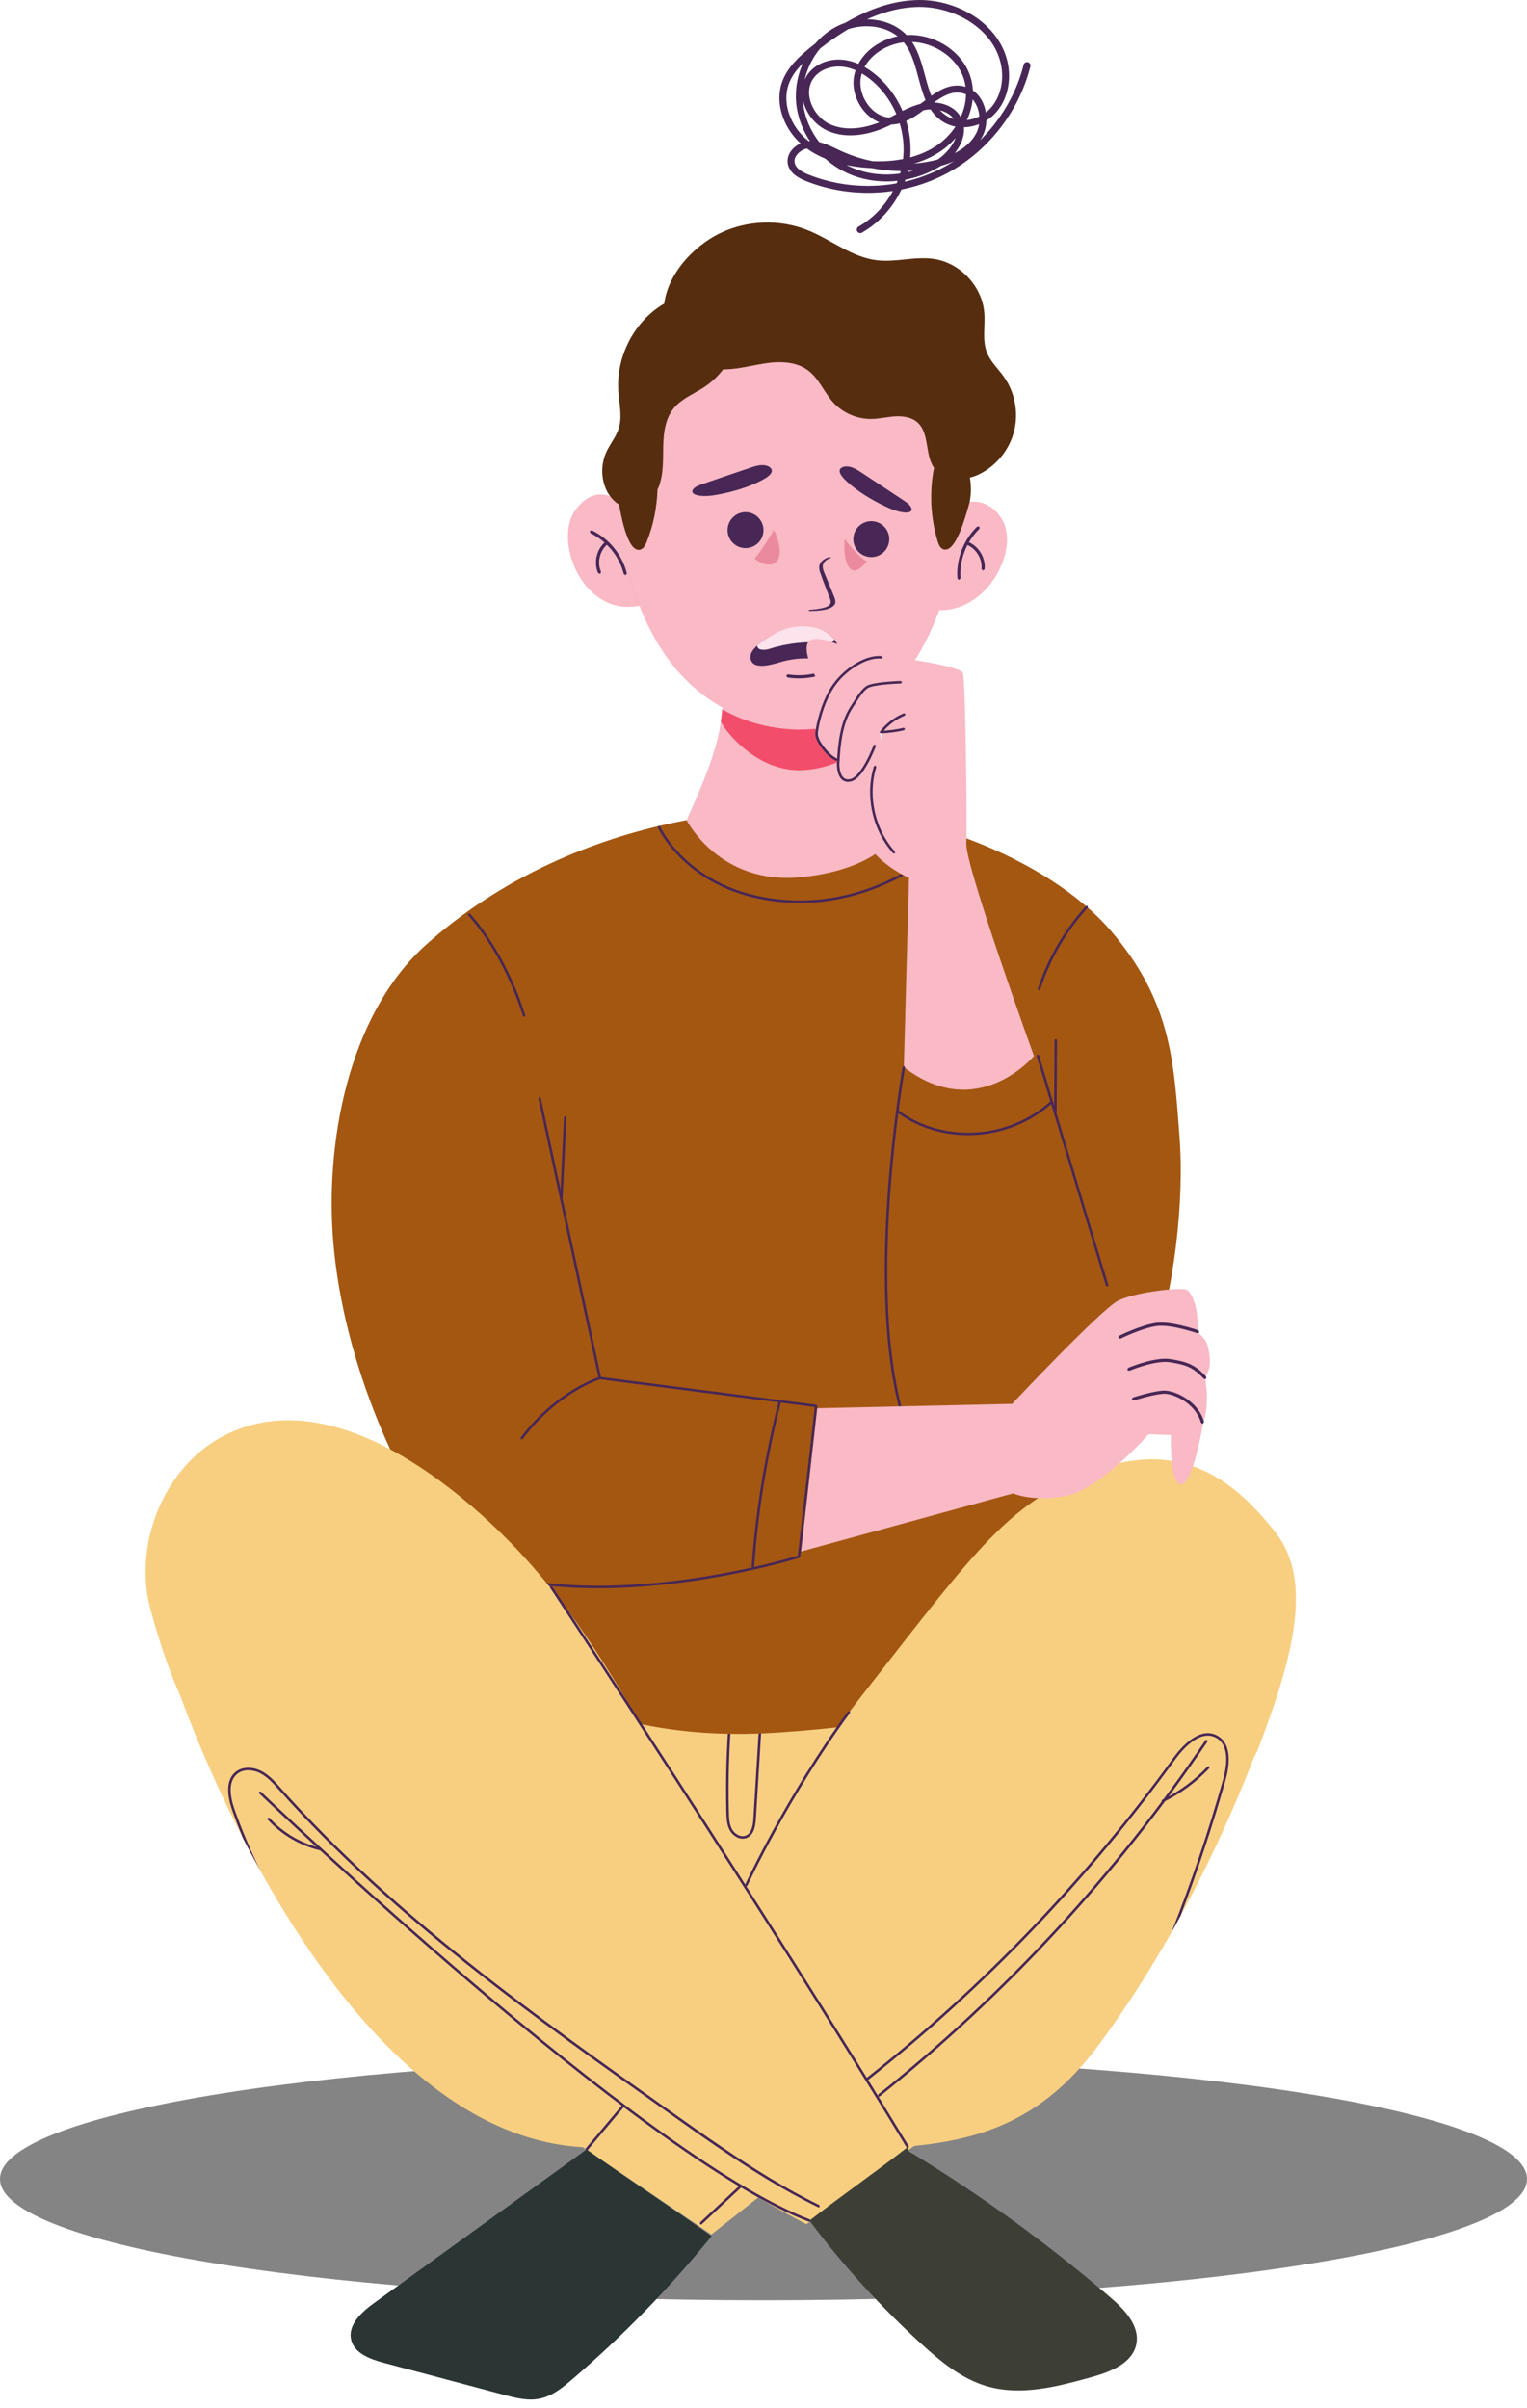 <svg width="170" height="268" viewBox="0 0 170 268" fill="none" xmlns="http://www.w3.org/2000/svg">
<path d="M170 242.5C170 249.957 131.944 256 85 256C38.055 256 0 249.957 0 242.5C0 235.045 38.055 229 85 229C131.944 229 170 235.045 170 242.5Z" fill="#848484"/>
<path d="M141.611 189.871C141.611 189.871 138.429 200.409 131.431 213.211L131.42 213.232C131.095 213.837 130.76 214.453 130.412 215.069L130.389 215.103C128.149 219.068 125.529 223.2 122.549 227.277C116.592 235.429 110.051 238.107 101.181 238.879L100.879 238.901C95.166 239.372 88.481 239.081 80.373 238.945H79.859C78.603 238.924 77.326 238.913 76.005 238.913H75.993C75.825 238.901 75.669 238.901 75.501 238.901H75.489C72.824 238.889 70.025 238.913 67.068 239.001C66.597 239.013 66.128 239.013 65.668 239.001C65.545 239.001 65.433 239.001 65.311 238.991C49.139 238.331 36.717 222.136 28.957 208.137C28.285 206.916 27.636 205.719 27.032 204.541C22.282 195.303 19.752 187.821 19.752 187.821L51.825 179.813L62.947 179.299L63.26 179.276H63.272L119.403 176.667L141.611 189.871" fill="#F8CF81"/>
<path d="M81.196 190.711C80.954 193.532 80.833 196.364 80.833 199.196C80.833 200.032 80.844 200.867 80.865 201.703C80.884 202.383 80.912 203.116 81.272 203.744C81.562 204.245 82.113 204.627 82.692 204.631C82.848 204.631 83.007 204.601 83.157 204.536C83.971 204.176 84.104 203.181 84.156 202.401C84.4 198.383 84.644 194.361 84.888 190.341L84.757 190.193L84.609 190.325C84.364 194.345 84.121 198.365 83.876 202.385C83.833 203.16 83.668 204.027 83.048 204.279C82.933 204.328 82.813 204.351 82.692 204.351C82.244 204.353 81.756 204.029 81.514 203.604C81.198 203.059 81.161 202.373 81.145 201.696C81.124 200.863 81.113 200.029 81.113 199.196C81.113 196.372 81.234 193.548 81.475 190.735L81.347 190.583L81.196 190.711" fill="#482756"/>
<path d="M131.313 126.485C130.679 118.011 130.361 111.427 123.689 103.611C118.315 97.316 107.952 92.551 99.861 91.22C87.537 89.195 76.44 91.273 76.437 91.275C65.877 93.252 55.587 97.832 47.438 105.136C38.724 112.948 36.096 127.413 37.145 138.687C38.786 156.343 48.722 172.587 52.601 175.025L52.895 175.203C52.28 178.16 51.823 180.243 51.823 180.243C51.823 180.243 60.401 194.54 86.517 192.824C112.633 191.108 121.783 184.056 121.783 184.056L117.157 166.055C126.647 164.583 132.429 141.367 131.313 126.485Z" fill="#A45711"/>
<path d="M59.931 122.227L66.649 153.395L66.769 153.504L90.708 156.595L88.809 173.221L88.948 173.237L88.905 173.104C88.904 173.104 88.241 173.313 87.06 173.629C83.516 174.579 75.329 176.476 66.616 176.476C62.563 176.476 58.396 176.065 54.531 174.961L54.357 175.057L54.453 175.231C58.353 176.344 62.544 176.756 66.616 176.756C78.287 176.756 88.983 173.372 88.991 173.371L89.087 173.253L91.001 156.489L90.88 156.335L66.903 153.239L60.205 122.167L60.039 122.06L59.931 122.227" fill="#482756"/>
<path d="M66.747 153.231C66.729 153.236 61.983 154.676 57.955 160L57.983 160.196L58.179 160.168C60.167 157.54 62.333 155.872 64 154.86C64.833 154.355 65.543 154.013 66.043 153.799C66.541 153.585 66.827 153.5 66.827 153.499L66.92 153.324L66.747 153.231" fill="#482756"/>
<path d="M62.788 124.335L62.357 133.343L62.491 133.489L62.637 133.356L63.066 124.348L62.933 124.201L62.788 124.335" fill="#482756"/>
<path d="M86.693 155.928C85.137 161.968 84.126 168.147 83.68 174.367L83.809 174.516L83.959 174.387C84.405 168.184 85.412 162.021 86.964 155.997L86.862 155.828L86.693 155.928" fill="#482756"/>
<path d="M52.104 101.849C52.104 101.851 52.34 102.095 52.734 102.58C53.92 104.037 56.509 107.641 58.219 113.089L58.393 113.18L58.485 113.005C56.188 105.684 52.315 101.665 52.305 101.656L52.108 101.652L52.104 101.849Z" fill="#482756"/>
<path d="M73.236 92.087C73.241 92.108 76.716 99.887 87.94 100.463C88.32 100.481 88.697 100.491 89.069 100.491C99.673 100.487 106.767 92.851 106.779 92.841L106.772 92.643L106.573 92.651C106.572 92.651 106.137 93.119 105.315 93.828C102.845 95.956 96.917 100.213 89.069 100.211C88.701 100.211 88.329 100.201 87.953 100.183C82.409 99.897 78.799 97.84 76.567 95.857C75.451 94.865 74.68 93.892 74.189 93.168C73.944 92.805 73.769 92.505 73.656 92.296C73.541 92.088 73.492 91.973 73.492 91.973L73.307 91.903L73.236 92.087" fill="#482756"/>
<path d="M100.243 92.059C100.243 92.059 98.564 96.659 89.233 97.617C80.089 98.559 76.437 91.275 76.437 91.275C78.348 87.048 79.845 83.403 80.251 80.319C80.439 78.893 80.516 77.895 80.541 77.599L80.546 77.505L96.356 77.419L97.171 77.413L97.549 79.699L100.243 92.059" fill="#F9B9C5"/>
<path d="M88.989 85.721C84.252 85.721 80.886 81.587 80.251 80.319C80.319 79.804 80.372 79.344 80.413 78.953C81.072 79.323 81.754 79.649 82.46 79.932C84.147 80.6 85.96 81.023 87.871 81.156L88.02 81.16C88.245 81.18 88.472 81.189 88.698 81.195C88.816 81.197 88.933 81.199 89.05 81.199C89.212 81.199 89.373 81.196 89.533 81.189C89.952 81.179 90.362 81.151 90.764 81.108C90.789 81.177 90.804 81.244 90.806 81.307C90.855 82.641 93.141 84.548 93.141 84.548C93.141 84.548 93.147 84.664 93.171 84.845C92.28 85.231 91.201 85.527 89.888 85.672C89.584 85.705 89.284 85.721 88.989 85.721Z" fill="#F24E6C"/>
<path d="M71.681 67.293C65.095 69.136 61.491 60.273 64.057 56.769C66.167 53.893 68.428 55.225 69.597 56.287C70.103 56.749 70.404 57.157 70.404 57.157L70.969 61.635L71.676 67.268L71.681 67.293" fill="#F9B9C5"/>
<path d="M65.732 59.335C67.556 60.209 68.959 61.932 69.448 63.893L69.661 64.023L69.791 63.808C69.273 61.74 67.807 59.939 65.885 59.016L65.649 59.099L65.732 59.335" fill="#482756"/>
<path d="M67.398 60.3C66.719 60.865 66.347 61.741 66.347 62.615C66.347 63.012 66.424 63.411 66.589 63.779L66.823 63.868L66.912 63.635C66.768 63.316 66.7 62.965 66.7 62.615C66.698 61.841 67.035 61.06 67.625 60.571L67.648 60.323L67.398 60.3" fill="#482756"/>
<path d="M105.769 67.815L105.696 67.829L105.656 67.839C105.337 67.888 105.008 67.908 104.668 67.903H104.653C104.015 67.888 103.352 67.775 102.668 67.544L103.627 59.935L103.897 57.811C103.897 57.811 105.249 56.577 106.929 56.056C107.741 55.805 108.625 55.717 109.476 56.012C110.195 56.257 110.887 56.775 111.485 57.693C113.463 60.716 110.537 67.037 105.769 67.815" fill="#F9B9C5"/>
<path d="M108.792 58.604C107.383 59.963 106.568 61.905 106.568 63.861C106.568 64.033 106.575 64.207 106.587 64.38L106.776 64.541L106.939 64.352C106.927 64.189 106.921 64.025 106.921 63.861C106.92 62.004 107.699 60.147 109.037 58.859L109.041 58.608L108.792 58.604Z" fill="#482756"/>
<path d="M107.628 60.625C108.595 61.001 109.281 62.037 109.279 63.075L109.267 63.311L109.425 63.504L109.619 63.347L109.632 63.075C109.629 61.887 108.869 60.737 107.757 60.297L107.528 60.397L107.628 60.625Z" fill="#482756"/>
<path d="M106.914 55.766L106.909 55.824C106.899 56.164 106.879 56.498 106.854 56.833C106.766 58.13 106.61 59.496 106.369 60.903L106.358 60.956C106.305 61.271 106.245 61.591 106.186 61.906C106.127 62.224 106.059 62.544 105.99 62.859C105.921 63.179 105.851 63.498 105.774 63.818C105.473 65.091 105.105 66.368 104.667 67.622L104.647 67.671L104.642 67.677C104.334 68.571 103.974 69.446 103.575 70.3C102.745 72.115 101.742 73.817 100.538 75.306C97.889 78.588 94.291 80.83 89.513 80.958C89.237 80.968 88.958 80.969 88.678 80.963C88.451 80.958 88.225 80.948 87.999 80.928L87.85 80.924C85.939 80.791 84.126 80.368 82.439 79.701C79.878 78.672 77.607 77.061 75.735 75.001L75.699 74.962C74.874 74.042 74.122 73.043 73.454 71.962C72.529 70.459 71.747 68.871 71.114 67.228L71.079 67.135V67.13C70.911 66.707 70.765 66.29 70.618 65.858C70.258 64.756 69.943 63.62 69.698 62.441L69.687 62.382C69.275 60.411 69.04 58.34 69.005 56.258V56.198C68.857 47.527 72.13 38.595 80.35 34.652C81.565 34.072 82.847 33.631 84.183 33.366C85.615 33.075 87.074 32.962 88.519 33.011C92.919 33.154 97.226 34.811 100.489 37.761C105.646 42.425 107.189 49.174 106.914 55.766" fill="#F9B9C5"/>
<path d="M105.723 64.347C105.747 64.248 105.771 64.148 105.795 64.049C105.872 63.729 105.941 63.411 106.011 63.091C106.08 62.776 106.148 62.456 106.207 62.137C106.265 61.823 106.325 61.503 106.379 61.188C106.38 61.189 106.381 61.189 106.381 61.191C106.205 62.232 105.987 63.289 105.723 64.347" fill="#F46E8C"/>
<path d="M75.721 75.193H75.701C74.861 74.264 74.103 73.247 73.429 72.149C72.513 70.645 71.74 69.064 71.111 67.428C71.115 67.427 71.117 67.427 71.121 67.425L71.135 67.46C71.768 69.103 72.549 70.691 73.475 72.193C74.142 73.275 74.894 74.273 75.72 75.193H75.721" fill="#FAC0D5"/>
<path d="M71.111 67.428C71.108 67.423 71.107 67.417 71.104 67.411C70.927 66.955 70.765 66.497 70.613 66.035C70.255 64.935 69.944 63.799 69.704 62.619C69.705 62.616 69.707 62.615 69.708 62.612C69.708 62.613 69.708 62.613 69.708 62.613L69.719 62.672C69.964 63.852 70.279 64.988 70.639 66.089C70.785 66.521 70.932 66.939 71.1 67.361V67.367L71.121 67.425C71.117 67.427 71.115 67.427 71.111 67.428Z" fill="#F46E8C"/>
<path d="M98.981 60.275C98.829 61.369 97.821 62.133 96.725 61.981C95.631 61.829 94.868 60.819 95.019 59.727C95.171 58.631 96.181 57.869 97.275 58.019C98.367 58.172 99.132 59.181 98.981 60.275" fill="#482756"/>
<path d="M84.981 59.275C84.829 60.369 83.821 61.133 82.725 60.981C81.631 60.829 80.868 59.819 81.019 58.727C81.171 57.631 82.181 56.869 83.275 57.019C84.367 57.172 85.132 58.181 84.981 59.275" fill="#482756"/>
<path d="M95.11 63.491C94.918 63.491 94.729 63.407 94.561 63.191C93.799 62.217 94.034 60 94.034 60C94.034 60 95.507 61.965 96.492 62.457C96.492 62.457 95.782 63.491 95.11 63.491Z" fill="#EB8A9F"/>
<path d="M85.604 62.844C84.815 62.844 84 62.175 84 62.175C84.748 61.356 86.157 59 86.157 59C86.157 59 87.376 61.349 86.493 62.424C86.239 62.733 85.924 62.844 85.604 62.844" fill="#EB8A9F"/>
<path d="M92.451 62.107C92 62.26 91.737 62.521 91.645 62.786C91.552 63.054 91.613 63.334 91.718 63.612L92.42 65.309L92.765 66.159C92.871 66.441 93.029 66.724 92.996 67.047C92.996 67.375 92.526 67.706 91.927 67.827C91.342 67.966 90.725 67.984 90.136 68L90 67.94L90.109 67.873C90.683 67.828 91.254 67.762 91.725 67.637C92.197 67.507 92.468 67.292 92.479 67.034C92.502 66.776 92.334 66.494 92.239 66.209L91.914 65.357C91.694 64.788 91.479 64.224 91.287 63.647C91.198 63.358 91.142 63.052 91.288 62.75C91.43 62.455 91.762 62.164 92.311 62L92.489 62.021L92.451 62.107" fill="#482756"/>
<path d="M112.897 47.989C112.509 49.543 111.58 50.949 110.331 51.941C109.928 52.267 109.491 52.547 109.029 52.772C108.7 52.935 108.34 53.068 107.972 53.156C108.163 54.223 108.129 55.335 107.824 56.332C107.529 57.304 106.443 61.523 105.061 61.144C104.684 61.036 104.501 60.613 104.388 60.235C103.593 57.6 103.455 54.773 103.984 52.069C103.853 51.879 103.744 51.672 103.656 51.455C103.056 49.985 103.327 48.059 102.137 47.001C101.473 46.416 100.52 46.284 99.635 46.337C98.751 46.397 97.88 46.613 96.989 46.623C95.408 46.643 93.824 45.955 92.759 44.78C91.745 43.664 91.18 42.14 89.981 41.231C88.619 40.204 86.752 40.184 85.071 40.455C83.851 40.647 82.643 40.96 81.419 41.064C81.117 41.093 80.813 41.108 80.513 41.103C79.924 41.869 79.215 42.548 78.375 43.099C77.224 43.851 75.872 44.372 75.003 45.439C74.073 46.579 73.872 48.141 73.837 49.616C73.804 51.087 73.887 52.601 73.405 53.992C73.347 54.164 73.277 54.327 73.195 54.488C73.14 56.493 72.732 58.484 71.984 60.343C71.837 60.707 71.616 61.115 71.228 61.184C69.821 61.439 69.119 57.168 68.913 56.155C68.209 55.717 67.659 54.989 67.364 54.197C66.901 52.96 66.951 51.533 67.492 50.329C67.905 49.42 68.579 48.633 68.883 47.68C69.296 46.359 68.932 44.937 68.839 43.556C68.593 40.001 70.289 36.375 73.175 34.285C73.42 34.104 73.685 33.941 73.951 33.784C74.025 33.179 74.183 32.58 74.408 31.993C75.411 29.384 77.78 27.088 80.259 25.908C83.247 24.499 86.824 24.384 89.897 25.609C92.507 26.651 94.793 28.613 97.58 28.956C99.708 29.223 101.871 28.499 103.989 28.819C106.9 29.256 109.333 31.861 109.58 34.796C109.703 36.281 109.328 37.844 109.873 39.235C110.277 40.263 111.133 41.039 111.771 41.944C112.995 43.669 113.419 45.94 112.897 47.989" fill="#572D0F"/>
<path d="M83.553 52.048C83.992 51.898 84.483 51.741 84.98 51.766C85.648 51.8 86.022 52.175 85.914 52.517C85.808 52.86 85.348 53.165 84.856 53.428C83.511 54.148 81.806 54.689 80.001 55.03C79.48 55.13 78.935 55.213 78.4 55.203C76.615 55.168 76.779 54.365 78.016 53.935C79.851 53.297 81.708 52.677 83.553 52.048" fill="#482756"/>
<path d="M95.88 52.576C95.494 52.32 95.059 52.045 94.573 51.943C93.916 51.807 93.46 52.075 93.478 52.433C93.495 52.792 93.863 53.205 94.271 53.583C95.391 54.619 96.904 55.574 98.562 56.36C99.042 56.587 99.549 56.805 100.068 56.931C101.805 57.348 101.849 56.531 100.76 55.801C99.146 54.72 97.506 53.651 95.88 52.576Z" fill="#482756"/>
<path d="M93.237 73.169C92.856 73.663 92.084 73.539 91.456 73.427C90.023 73.169 88.533 73.236 87.121 73.617C86.271 73.852 83.717 74.771 83.549 73.215C83.493 72.732 83.829 72.263 84.3 71.848V71.837C84.993 71.22 86.013 70.693 86.505 70.437C87.671 69.809 89.003 69.596 90.303 69.799C91.3 69.955 92.273 70.392 92.867 71.153C93.057 71.388 93.213 71.657 93.315 71.96C93.449 72.352 93.493 72.833 93.237 73.169Z" fill="#482756"/>
<path d="M92.867 71.153C92.812 71.309 92.7 71.433 92.553 71.5C92.352 71.589 92.105 71.568 91.881 71.545C89.799 71.344 87.681 71.568 85.689 72.207C85.105 72.385 84.3 72.396 84.3 71.848V71.837C84.993 71.22 86.007 70.655 86.499 70.397C87.664 69.771 89.016 69.561 90.316 69.763C91.312 69.919 92.273 70.392 92.867 71.153" fill="#FDE3EB"/>
<path d="M87.664 75.391C88.089 75.46 88.521 75.496 88.952 75.496C89.652 75.496 90.353 75.404 91.031 75.22L91.153 75.005L90.939 74.883C90.292 75.057 89.621 75.145 88.952 75.145C88.54 75.145 88.128 75.112 87.721 75.045L87.52 75.189L87.664 75.391" fill="#482756"/>
<path d="M24.189 160.195C18.104 163.773 14.824 172.045 16.763 179.145C19.904 190.643 22.652 193.417 26.773 199.364C30.896 205.311 47.775 221.169 64.655 232.271C81.535 243.371 89.777 247.533 89.777 247.533L102.339 238.416C93.792 226.929 85.107 215.383 77.76 203.077C71.168 192.037 65.76 180.696 56.632 171.473C48.915 163.679 35.401 153.599 24.189 160.195" fill="#F8CF81"/>
<path d="M64.594 238.768C64.594 238.768 83.045 205.195 96.023 188.611C108.997 172.027 112.445 166.971 122.177 163.532C131.909 160.093 137.789 165.151 142.047 170.611C146.305 176.072 143.776 184.961 140.084 194.587C136.508 203.905 79.193 248.677 79.193 248.677L64.594 238.768" fill="#F8CF81"/>
<path d="M101.577 119.052C101.577 119.052 108.249 121.721 114.729 116.383C114.729 116.383 129.056 159.128 117.208 165.755C105.961 172.045 98.527 158.892 98.336 148.599C98.145 138.305 101.577 119.052 101.577 119.052Z" fill="#A45711"/>
<path d="M100.624 118.765L101.196 97.701C101.196 97.701 96.525 95.7 95.953 92.173C95.381 88.647 99.003 81.88 98.049 81.499C98.049 81.499 96.144 86.551 94.809 86.836C93.271 87.165 93.141 84.548 93.141 84.548C93.141 84.548 90.855 82.641 90.807 81.307C90.779 80.54 88.9 79.449 89.663 77.113C90 76.081 93.952 70.537 95.095 70.632C96.239 70.728 99.479 73.111 99.479 73.111C99.479 73.111 106.915 74.064 107.2 74.921C107.485 75.78 107.676 91.316 107.581 93.889C107.485 96.463 115.111 117.527 115.111 117.527C115.111 117.527 108.82 125.056 100.624 118.765" fill="#F9B9C5"/>
<path d="M90.757 75.255C90.757 75.255 89.281 72.396 89.996 71.443C90.71 70.489 93.522 71.824 93.522 71.824L90.757 75.255" fill="#F9B9C5"/>
<path d="M100.285 75.783C100.283 75.783 99.483 75.807 98.603 75.891C98.161 75.932 97.701 75.989 97.307 76.067C96.912 76.147 96.589 76.236 96.392 76.383C95.677 76.936 95.189 77.877 94.725 78.568C93.505 80.396 93.277 82.797 93.168 85.053V85.057V85.075C93.168 85.167 93.173 85.627 93.323 86.081C93.465 86.529 93.791 87.015 94.415 87.015L94.695 86.984C95.489 86.807 96.153 85.813 96.671 84.877C97.181 83.937 97.513 83.04 97.515 83.036L97.432 82.856L97.252 82.939C97.251 82.941 96.924 83.825 96.424 84.744C95.932 85.665 95.237 86.603 94.639 86.711L94.415 86.735C93.96 86.735 93.729 86.404 93.589 85.993C93.455 85.591 93.447 85.149 93.448 85.075V85.064L93.308 85.06L93.447 85.067C93.553 82.82 93.791 80.467 94.957 78.724C95.431 78.013 95.919 77.097 96.563 76.605C96.675 76.515 96.984 76.413 97.361 76.341C98.5 76.116 100.291 76.063 100.293 76.063L100.429 75.919L100.285 75.783Z" fill="#482756"/>
<path d="M98.147 73.019L97.849 73.004C96.003 73.013 93.901 74.559 92.789 76.079C91.712 77.561 91.023 79.795 90.788 81.377V81.376L90.769 81.621C90.769 81.832 90.809 82.037 90.881 82.235V82.236C91.171 82.992 92.144 84.26 93.085 84.677L93.269 84.604L93.196 84.42C92.375 84.075 91.385 82.805 91.144 82.139C91.083 81.968 91.049 81.796 91.049 81.621L91.064 81.417C91.291 79.877 91.98 77.663 93.016 76.243C94.075 74.777 96.16 73.276 97.849 73.284L98.12 73.297L98.272 73.172L98.147 73.019" fill="#482756"/>
<path d="M100.624 79.381C99.581 79.805 98.657 80.508 97.968 81.397L97.955 81.549L98.088 81.623C98.975 81.565 99.789 81.484 100.66 81.265L100.763 81.096L100.592 80.995C99.745 81.207 98.951 81.287 98.069 81.344L98.079 81.483L98.189 81.569C98.848 80.72 99.733 80.047 100.731 79.64L100.807 79.457L100.624 79.381" fill="#482756"/>
<path d="M97.287 85.281C97.005 86.208 96.869 87.173 96.869 88.139C96.871 90.623 97.769 93.111 99.43 94.968L99.629 94.98L99.64 94.781C98.026 92.981 97.149 90.556 97.149 88.139C97.149 87.2 97.283 86.261 97.555 85.363L97.461 85.188L97.287 85.281" fill="#482756"/>
<path d="M115.407 117.52L123.127 143.111L123.301 143.204L123.395 143.029L115.675 117.439L115.5 117.345L115.407 117.52Z" fill="#482756"/>
<path d="M100.487 118.741C100.485 118.745 98.501 129.847 98.501 141.496C98.505 150.753 99.741 160.356 104.288 165.043L104.485 165.045L104.488 164.847C100.045 160.291 98.776 150.728 98.781 141.496C98.781 135.687 99.276 130.009 99.772 125.784C100.019 123.672 100.267 121.923 100.452 120.703C100.639 119.481 100.761 118.792 100.761 118.791L100.648 118.628L100.487 118.741" fill="#482756"/>
<path d="M117.401 115.763L117.353 123.768L117.493 123.909L117.633 123.771L117.681 115.764L117.543 115.624L117.401 115.763" fill="#482756"/>
<path d="M99.837 123.775C102.184 125.509 104.9 126.336 107.781 126.336C108.04 126.336 108.299 126.329 108.56 126.316C111.735 126.155 114.837 124.865 117.191 122.727L117.2 122.529L117.003 122.52C114.699 124.613 111.653 125.879 108.545 126.036C108.289 126.049 108.035 126.056 107.781 126.056C104.953 126.056 102.301 125.247 100.004 123.549L99.808 123.579L99.837 123.775" fill="#482756"/>
<path d="M115.804 110.131C116.897 106.764 118.719 103.635 121.105 101.019L121.096 100.821L120.899 100.829C118.485 103.475 116.644 106.639 115.537 110.044L115.628 110.221L115.804 110.131Z" fill="#482756"/>
<path d="M90.984 156.724L112.921 156.231L113.072 166.123L89.187 172.665L90.984 156.724" fill="#F9B9C5"/>
<path d="M112.751 156.157C112.751 156.157 122.551 145.744 124.459 144.764C126.367 143.783 131.625 143.195 132.168 143.575C132.712 143.956 133.483 145.555 133.315 148.265C133.315 148.265 134.283 148.969 134.483 149.897C134.948 152.041 134.561 152.553 134.159 153.341C134.159 153.341 134.72 156.203 133.943 158.361C133.943 158.361 132.851 165.071 131.517 165.195C130.184 165.32 130.361 159.703 130.361 159.703L127.871 159.619C127.871 159.619 122.471 165.757 118.685 166.481C114.901 167.207 112.681 166.16 112.681 166.16L112.751 156.157" fill="#F9B9C5"/>
<path d="M126.221 155.868C126.223 155.868 126.812 155.679 127.54 155.489C128.265 155.3 129.135 155.112 129.647 155.113C130.14 155.111 131.029 155.379 131.845 155.921C132.664 156.464 133.415 157.273 133.705 158.343L133.921 158.467L134.045 158.251C133.725 157.073 132.909 156.203 132.04 155.627C131.168 155.052 130.249 154.763 129.647 154.76C128.489 154.765 126.124 155.531 126.113 155.532L125.999 155.753L126.221 155.868" fill="#482756"/>
<path d="M125.724 152.561C125.725 152.561 126.304 152.313 127.101 152.064C127.896 151.815 128.908 151.568 129.74 151.569C129.929 151.569 130.108 151.581 130.272 151.608C132.024 151.9 132.825 152.144 134.028 153.46L134.277 153.472L134.289 153.223C133.055 151.849 132.084 151.54 130.329 151.26C130.141 151.229 129.944 151.216 129.74 151.216C127.948 151.22 125.597 152.235 125.585 152.237L125.493 152.468L125.724 152.561Z" fill="#482756"/>
<path d="M124.732 148.983C124.733 148.983 125.343 148.683 126.159 148.355C126.973 148.027 127.995 147.673 128.788 147.571C128.932 147.552 129.091 147.543 129.257 147.543C130.068 147.541 131.087 147.751 131.896 147.963C132.705 148.173 133.304 148.384 133.305 148.384L133.531 148.276L133.421 148.051C133.412 148.049 130.988 147.192 129.257 147.189C129.077 147.189 128.905 147.199 128.741 147.22C127.045 147.445 124.585 148.664 124.576 148.667L124.496 148.903L124.732 148.983" fill="#482756"/>
<path d="M90.116 247.132C93.829 252.089 98.012 256.696 102.589 260.871C104.737 262.829 107.061 264.743 109.851 265.561C113.648 266.677 117.705 265.615 121.519 264.553C123.611 263.972 126.056 263.031 126.501 260.907C126.928 258.865 125.219 257.055 123.637 255.696C116.609 249.665 109.087 244.212 101.165 239.412L101.067 238.943C97.408 241.773 93.776 244.301 90.116 247.132" fill="#3D3F37"/>
<path d="M65.301 239.212C57.413 244.913 49.525 250.615 41.637 256.316C40.252 257.317 38.696 258.747 39.097 260.407C39.463 261.913 41.208 262.555 42.707 262.953C47.164 264.14 51.623 265.329 56.08 266.516C57.407 266.869 58.795 267.225 60.137 266.936C61.493 266.643 62.621 265.729 63.676 264.827C69.328 259.988 74.539 254.635 79.224 248.855C74.695 245.617 69.831 242.448 65.301 239.212" fill="#2A3534"/>
<path d="M83.087 209.931L83.026 209.916L82.959 209.732C83.005 209.632 87.618 199.699 94.41 190.453L94.606 190.424L94.636 190.62C87.861 199.841 83.258 209.749 83.212 209.848L83.087 209.931" fill="#482756"/>
<path d="M97.853 233.345L97.744 233.293L97.765 233.096C111.837 221.851 124.095 208.584 134.2 193.665L134.393 193.628L134.431 193.823C124.313 208.764 112.035 222.052 97.94 233.315L97.853 233.345" fill="#482756"/>
<path d="M129.427 200.58L129.301 200.501L129.367 200.315C131.279 199.383 132.987 198.125 134.443 196.579L134.641 196.573L134.647 196.771C133.168 198.343 131.432 199.62 129.488 200.565L129.427 200.58" fill="#482756"/>
<path d="M136.427 198.159C134.992 203.232 133.313 208.272 131.431 213.211L131.42 213.232C131.095 213.837 130.76 214.453 130.412 215.069C132.607 209.515 134.533 203.825 136.156 198.08C136.548 196.703 136.964 194.249 135.384 193.399C133.571 192.413 131.609 194.753 130.848 195.795C121.149 209.212 109.637 221.217 96.656 231.476L96.612 231.509L96.522 231.532L96.422 231.488L96.444 231.285L96.5 231.241C109.457 221.005 120.937 209.011 130.624 195.639C131.431 194.529 133.515 192.065 135.508 193.152C137.265 194.104 136.84 196.703 136.427 198.159Z" fill="#482756"/>
<path d="M90.116 247.272L90.065 247.263C71.173 240.072 29.271 200.001 28.851 199.597L28.847 199.4L29.044 199.395C29.465 199.799 71.325 239.829 90.166 247L90.248 247.181L90.116 247.272" fill="#482756"/>
<path d="M101.065 239.083L100.947 239.016C85.057 212.836 61.475 177.056 61.237 176.697L61.277 176.504L61.472 176.544C61.707 176.901 85.295 212.687 101.185 238.869L101.139 239.063L101.065 239.083" fill="#482756"/>
<path d="M65.3 239.352L65.211 239.319L65.193 239.121L69.255 234.291L69.451 234.275L69.469 234.472L65.408 239.303L65.3 239.352" fill="#482756"/>
<path d="M35.767 205.957L35.736 205.955C33.468 205.447 31.357 204.221 29.795 202.499L29.805 202.301L30.003 202.311C31.527 203.989 33.584 205.187 35.797 205.681L35.904 205.848L35.767 205.957" fill="#482756"/>
<path d="M78.036 247.573L77.932 247.529L77.94 247.332L82.373 243.191L82.572 243.196L82.564 243.395L78.131 247.536L78.036 247.573" fill="#482756"/>
<path d="M91.269 245.587L91.148 245.667L91.08 245.643C87.16 243.74 83.453 241.399 79.859 238.945C78.167 237.793 76.497 236.616 74.852 235.441C59.565 224.633 43.763 213.445 31.051 199.189L31.019 199.155C30.413 198.472 29.775 197.755 28.969 197.34C28.229 196.96 27.153 196.825 26.427 197.408C25.307 198.293 25.653 200.107 26.147 201.473C26.964 203.736 27.904 205.964 28.957 208.137C28.285 206.916 27.636 205.719 27.032 204.541C26.628 203.556 26.247 202.56 25.888 201.563C25.139 199.48 25.261 197.968 26.247 197.184C27.076 196.535 28.273 196.668 29.103 197.095C29.953 197.531 30.603 198.259 31.231 198.965L31.264 199.009C43.953 213.232 59.744 224.409 75.02 235.217C76.777 236.46 78.559 237.725 80.373 238.945C83.845 241.309 87.428 243.56 91.204 245.397L91.269 245.587" fill="#482756"/>
<path d="M95.961 25.896C98.937 24.195 100.992 21.017 101.324 17.605C101.355 17.28 101.371 16.952 101.371 16.625C101.369 13.535 99.992 10.468 97.641 8.444C96.571 7.524 95.257 6.783 93.792 6.649C93.652 6.636 93.512 6.629 93.372 6.629C92.028 6.632 90.645 7.201 89.868 8.357C89.475 8.945 89.299 9.615 89.3 10.28C89.309 12.02 90.443 13.763 92.071 14.521C92.9 14.904 93.787 15.064 94.675 15.064C96.145 15.063 97.625 14.627 98.935 14.003V14.004C100.281 13.357 101.507 12.556 102.836 12.268C103.124 12.205 103.427 12.172 103.729 12.172C104.801 12.172 105.817 12.581 106.279 13.401C106.471 13.739 106.553 14.081 106.555 14.439C106.575 15.729 105.343 17.247 103.989 18.012C102.388 18.931 100.529 19.421 98.684 19.42C97.379 19.42 96.079 19.176 94.881 18.668C91.995 17.448 89.769 14.637 89.42 11.539C89.388 11.256 89.372 10.969 89.372 10.683C89.369 7.853 90.935 5.007 93.412 3.68C94.337 3.183 95.417 2.921 96.481 2.923C98.107 2.923 99.673 3.524 100.643 4.748C101.592 5.933 101.96 7.62 102.415 9.275C102.873 10.919 103.44 12.572 104.977 13.545C105.652 13.971 106.425 14.163 107.199 14.163C108.508 14.16 109.827 13.617 110.748 12.663C111.833 11.531 112.339 9.977 112.339 8.437C112.339 7.924 112.283 7.411 112.172 6.913C111.693 4.771 110.305 3.039 108.516 1.849C106.725 0.66 104.527 0.001 102.365 -1.35323e-06C102.233 -1.35323e-06 102.1 0.003 101.967 0.008C97.555 0.18 93.585 2.548 90.232 5.267C88.979 6.287 87.679 7.46 87.087 9.085C86.872 9.675 86.773 10.288 86.773 10.899C86.777 12.817 87.732 14.713 89.168 15.996C91.052 17.672 93.564 18.388 95.999 18.635C96.597 18.695 97.203 18.728 97.811 18.728C100.284 18.727 102.792 18.189 104.843 16.753C106.895 15.313 108.316 12.877 108.321 10.389C108.321 9.763 108.229 9.135 108.032 8.523C107.143 5.796 104.371 3.993 101.549 3.893L101.329 3.891C98.664 3.895 95.896 5.484 95.157 8.127C95.06 8.484 95.013 8.849 95.013 9.213C95.016 10.375 95.475 11.519 96.217 12.387C96.959 13.253 98.004 13.856 99.181 13.857C99.312 13.857 99.444 13.849 99.576 13.835C101.047 13.659 102.228 12.713 103.345 11.873C104.463 11.019 105.508 10.284 106.565 10.293C106.757 10.293 106.953 10.316 107.156 10.367C107.749 10.512 108.211 10.888 108.539 11.411C108.865 11.933 109.044 12.6 109.044 13.267C109.044 13.836 108.915 14.401 108.655 14.88C107.764 16.541 105.803 17.465 103.836 17.893C102.708 18.141 101.551 18.264 100.395 18.264C98.061 18.264 95.725 17.765 93.608 16.792C92.608 16.339 91.535 15.707 90.277 15.7L90.165 15.703C89.549 15.724 88.951 15.972 88.485 16.36C88.024 16.748 87.68 17.296 87.679 17.932C87.679 18.081 87.697 18.233 87.74 18.385C87.873 18.877 88.195 19.248 88.557 19.523C88.921 19.799 89.336 19.993 89.723 20.149C91.916 21.028 94.272 21.463 96.628 21.463C99.563 21.463 102.497 20.789 105.117 19.452C109.839 17.039 113.423 12.535 114.709 7.391C114.761 7.184 114.636 6.973 114.428 6.923C114.221 6.871 114.012 6.996 113.96 7.204C112.732 12.123 109.281 16.459 104.765 18.763C102.261 20.041 99.444 20.691 96.628 20.691C94.367 20.691 92.107 20.272 90.011 19.432H90.012C89.656 19.289 89.299 19.116 89.024 18.907C88.748 18.696 88.561 18.463 88.485 18.181L88.451 17.932C88.449 17.593 88.645 17.236 88.983 16.953C89.315 16.671 89.773 16.487 90.189 16.475L90.277 16.473C91.255 16.467 92.244 17.009 93.285 17.493C95.508 18.516 97.951 19.037 100.395 19.037C101.605 19.037 102.817 18.908 104.003 18.649C106.069 18.192 108.257 17.221 109.335 15.249V15.248C109.663 14.641 109.816 13.951 109.816 13.267C109.816 12.464 109.607 11.665 109.195 11.001C108.783 10.341 108.152 9.813 107.34 9.616C107.077 9.551 106.819 9.521 106.565 9.521C105.148 9.531 103.999 10.416 102.879 11.257C101.757 12.112 100.66 12.939 99.487 13.067L99.181 13.084C98.279 13.085 97.433 12.617 96.804 11.884C96.176 11.153 95.785 10.168 95.787 9.213C95.787 8.913 95.824 8.617 95.903 8.332C96.495 6.123 98.953 4.659 101.329 4.663L101.524 4.665C104.041 4.747 106.545 6.401 107.296 8.759C107.468 9.291 107.548 9.839 107.548 10.389C107.553 12.575 106.259 14.824 104.4 16.12C102.521 17.437 100.176 17.956 97.811 17.955C97.231 17.955 96.651 17.924 96.076 17.865C93.733 17.631 91.384 16.939 89.681 15.42C88.397 14.279 87.543 12.556 87.547 10.899C87.547 10.371 87.631 9.849 87.812 9.349L87.813 9.348C88.311 7.963 89.485 6.865 90.719 5.867C94.013 3.192 97.853 0.935 101.997 0.78C102.12 0.775 102.243 0.772 102.365 0.772C104.369 0.772 106.432 1.392 108.088 2.493C109.747 3.596 110.991 5.169 111.417 7.081C111.516 7.523 111.567 7.981 111.567 8.437C111.567 9.812 111.111 11.171 110.191 12.127C109.429 12.921 108.292 13.392 107.199 13.389C106.553 13.389 105.927 13.229 105.388 12.891C104.137 12.111 103.609 10.699 103.16 9.068C102.705 7.451 102.348 5.659 101.248 4.267C100.096 2.82 98.291 2.149 96.481 2.149C95.293 2.149 94.093 2.437 93.047 2.999C90.288 4.488 88.603 7.576 88.6 10.683C88.6 10.999 88.617 11.313 88.653 11.627C89.045 15.033 91.441 18.045 94.58 19.38C95.88 19.931 97.281 20.193 98.684 20.193C100.665 20.193 102.652 19.671 104.373 18.683C105.888 17.8 107.307 16.188 107.327 14.439C107.328 13.959 107.211 13.472 106.951 13.017C106.287 11.869 104.977 11.399 103.729 11.399C103.371 11.399 103.013 11.437 102.671 11.513C101.155 11.849 99.885 12.699 98.603 13.305C97.371 13.893 95.991 14.292 94.675 14.292C93.879 14.292 93.108 14.148 92.393 13.82C91.055 13.213 90.063 11.673 90.072 10.28C90.073 9.747 90.209 9.239 90.511 8.787C91.1 7.896 92.24 7.401 93.372 7.403L93.721 7.419C94.964 7.529 96.148 8.177 97.137 9.029C99.309 10.896 100.6 13.764 100.597 16.625C100.597 16.928 100.584 17.231 100.555 17.532C100.253 20.683 98.328 23.659 95.579 25.225C95.393 25.331 95.328 25.567 95.435 25.752C95.54 25.937 95.776 26.001 95.961 25.896" fill="#482756"/>
</svg>

